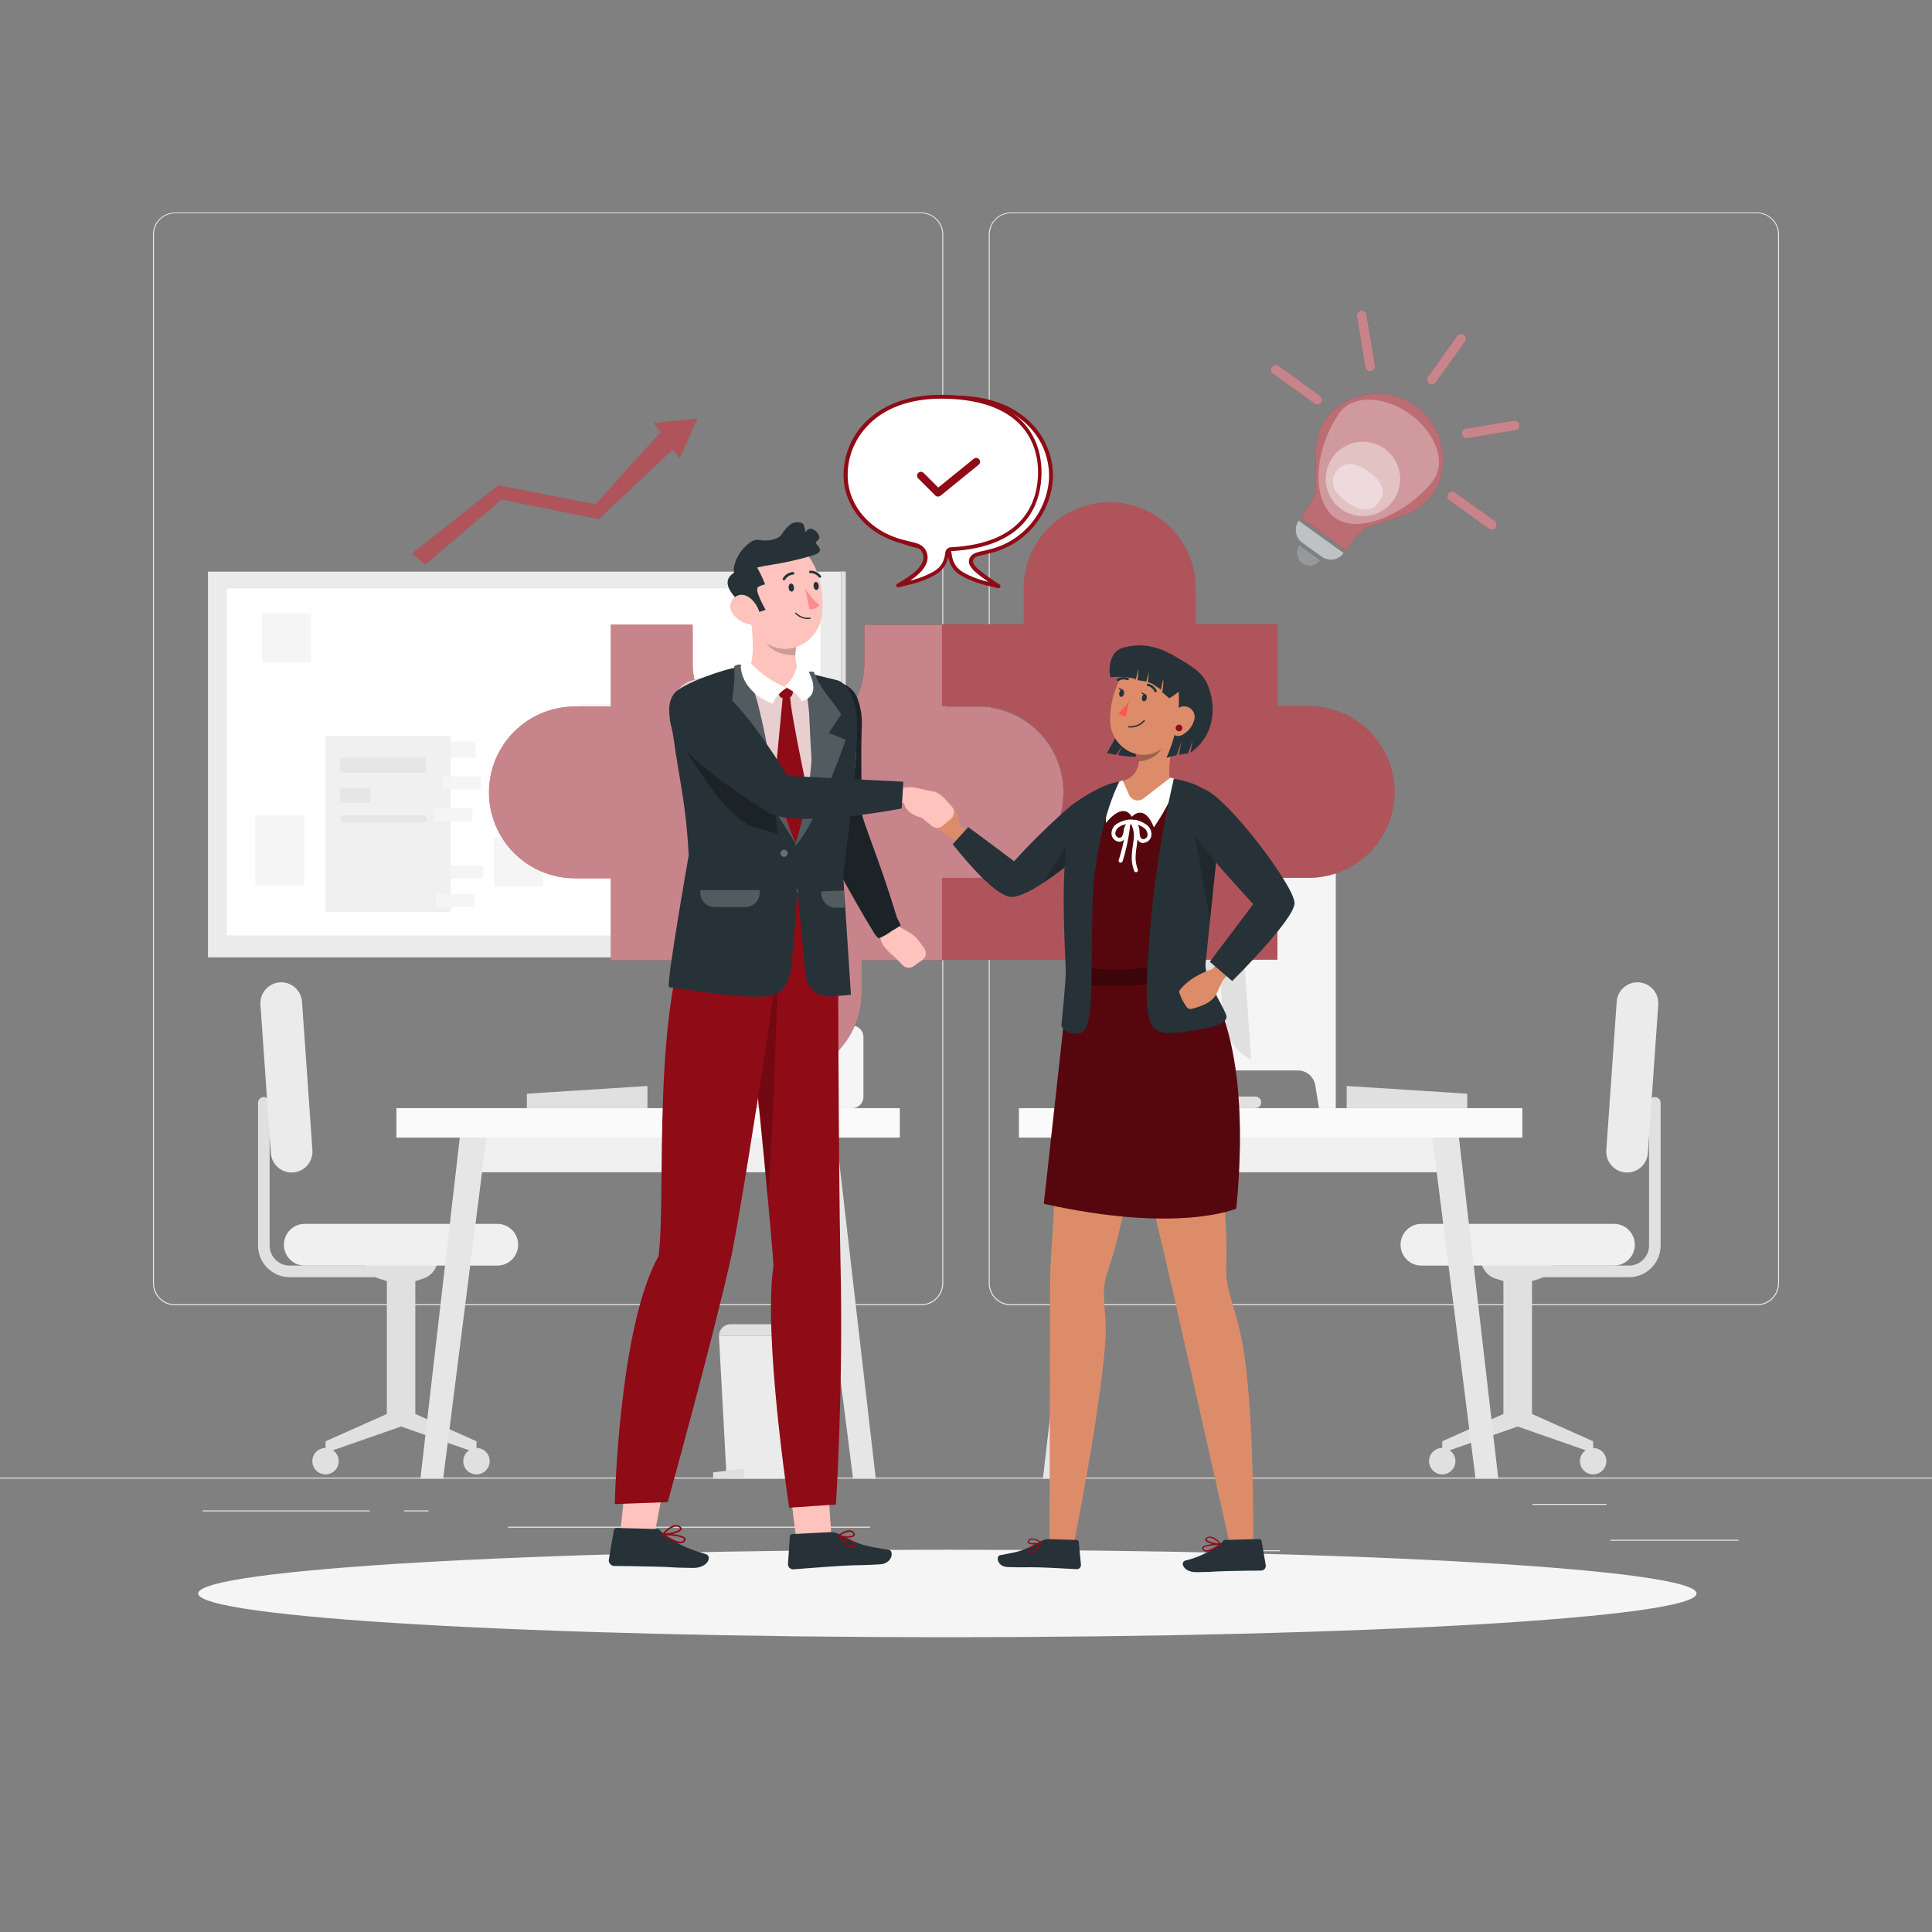 <svg width="500" height="500" viewBox="0 0 500 500" fill="none" xmlns="http://www.w3.org/2000/svg">
<rect x="0" y="0" width="500" height="500" fill="#808080" stroke="none"/>
<path d="M449.899 398.49H416.779V398.74H449.899V398.49Z" fill="#EBEBEB"/>
<path d="M331.219 401.211H322.529V401.461H331.219V401.211Z" fill="#EBEBEB"/>
<path d="M415.78 389.211H396.59V389.461H415.78V389.211Z" fill="#EBEBEB"/>
<path d="M95.651 390.891H52.461V391.141H95.651V390.891Z" fill="#EBEBEB"/>
<path d="M110.891 390.891H104.561V391.141H110.891V390.891Z" fill="#EBEBEB"/>
<path d="M225.151 395.109H131.471V395.359H225.151V395.109Z" fill="#EBEBEB"/>
<path d="M238.4 337.8H45.3C43.785 337.8 42.333 337.198 41.262 336.128C40.191 335.057 39.59 333.604 39.59 332.09V60.66C39.603 59.154 40.21 57.715 41.28 56.655C42.349 55.595 43.794 55 45.3 55H238.4C239.15 55 239.892 55.148 240.585 55.435C241.278 55.722 241.907 56.142 242.437 56.672C242.968 57.203 243.388 57.832 243.675 58.525C243.962 59.218 244.11 59.96 244.11 60.71V332.09C244.11 332.84 243.962 333.582 243.675 334.275C243.388 334.968 242.968 335.597 242.437 336.128C241.907 336.658 241.278 337.078 240.585 337.365C239.892 337.652 239.15 337.8 238.4 337.8ZM45.3 55.2C43.853 55.203 42.465 55.779 41.442 56.802C40.419 57.825 39.843 59.213 39.84 60.66V332.09C39.843 333.537 40.419 334.924 41.442 335.948C42.465 336.971 43.853 337.547 45.3 337.55H238.4C239.847 337.547 241.234 336.971 242.258 335.948C243.281 334.924 243.857 333.537 243.86 332.09V60.66C243.857 59.213 243.281 57.825 242.258 56.802C241.234 55.779 239.847 55.203 238.4 55.2H45.3Z" fill="#EBEBEB"/>
<path d="M454.701 337.8H261.601C260.086 337.8 258.634 337.198 257.563 336.128C256.492 335.057 255.891 333.604 255.891 332.09V60.66C255.904 59.154 256.511 57.715 257.581 56.655C258.65 55.595 260.095 55 261.601 55H454.701C456.215 55 457.667 55.602 458.738 56.672C459.809 57.743 460.411 59.196 460.411 60.71V332.09C460.411 333.604 459.809 335.057 458.738 336.128C457.667 337.198 456.215 337.8 454.701 337.8ZM261.601 55.2C260.153 55.203 258.766 55.779 257.743 56.802C256.719 57.825 256.143 59.213 256.141 60.66V332.09C256.143 333.537 256.719 334.924 257.743 335.948C258.766 336.971 260.153 337.547 261.601 337.55H454.701C456.148 337.547 457.535 336.971 458.559 335.948C459.582 334.924 460.158 333.537 460.161 332.09V60.66C460.158 59.213 459.582 57.825 458.559 56.802C457.535 55.779 456.148 55.203 454.701 55.2H261.601Z" fill="#EBEBEB"/>
<path d="M500 382.4H0V382.65H500V382.4Z" fill="#EBEBEB"/>
<path d="M396.301 330.54H421.551C422.63 330.541 423.698 330.33 424.696 329.918C425.693 329.506 426.599 328.901 427.363 328.139C428.126 327.376 428.732 326.471 429.145 325.474C429.558 324.477 429.771 323.409 429.771 322.33V285.42C429.771 285.022 429.613 284.641 429.331 284.359C429.05 284.078 428.669 283.92 428.271 283.92C427.873 283.92 427.491 284.078 427.21 284.359C426.929 284.641 426.771 285.022 426.771 285.42V322.33C426.768 323.713 426.217 325.038 425.238 326.015C424.26 326.991 422.933 327.54 421.551 327.54H396.301V330.54Z" fill="#E0E0E0"/>
<path d="M389.08 365.931V331.551L387.08 330.911C385.973 330.564 385.005 329.872 384.318 328.937C383.631 328.002 383.26 326.871 383.26 325.711H402.3C402.3 326.871 401.929 328.002 401.242 328.937C400.555 329.872 399.587 330.564 398.48 330.911L396.48 331.551V365.931L412.3 373.001V376.001L392.77 369.181L373.25 376.001V373.001L389.08 365.931Z" fill="#E0E0E0"/>
<path d="M367.871 327.54H417.681C419.114 327.54 420.489 326.972 421.503 325.959C422.517 324.947 423.088 323.574 423.091 322.14C423.091 320.706 422.521 319.33 421.506 318.315C420.492 317.3 419.116 316.73 417.681 316.73H367.871C366.436 316.73 365.06 317.3 364.046 318.315C363.031 319.33 362.461 320.706 362.461 322.14C362.464 323.574 363.035 324.947 364.049 325.959C365.063 326.972 366.438 327.54 367.871 327.54Z" fill="#F0F0F0"/>
<path d="M426.471 298.41L429.161 260C429.26 258.572 428.79 257.164 427.852 256.082C426.915 255.001 425.588 254.335 424.161 254.23C422.734 254.131 421.327 254.602 420.247 255.539C419.167 256.476 418.503 257.804 418.401 259.23L415.711 297.67C415.609 299.098 416.079 300.508 417.016 301.59C417.954 302.672 419.283 303.337 420.711 303.44C422.142 303.536 423.552 303.06 424.632 302.117C425.712 301.174 426.373 299.84 426.471 298.41Z" fill="#EBEBEB"/>
<path d="M408.891 378.15C408.891 378.827 409.091 379.489 409.468 380.052C409.844 380.614 410.379 381.053 411.004 381.311C411.63 381.57 412.318 381.637 412.982 381.504C413.645 381.371 414.255 381.045 414.732 380.565C415.21 380.086 415.535 379.476 415.666 378.812C415.797 378.147 415.728 377.46 415.467 376.835C415.207 376.21 414.767 375.677 414.203 375.302C413.64 374.927 412.977 374.729 412.301 374.73C411.395 374.733 410.528 375.095 409.889 375.736C409.25 376.377 408.891 377.245 408.891 378.15Z" fill="#E0E0E0"/>
<path d="M369.83 378.15C369.83 378.827 370.031 379.488 370.406 380.051C370.782 380.613 371.316 381.051 371.941 381.31C372.566 381.569 373.254 381.637 373.917 381.505C374.581 381.373 375.19 381.047 375.668 380.569C376.147 380.09 376.472 379.481 376.604 378.818C376.736 378.154 376.669 377.467 376.41 376.842C376.151 376.217 375.713 375.683 375.15 375.307C374.588 374.931 373.927 374.73 373.25 374.73C372.343 374.73 371.473 375.091 370.832 375.732C370.19 376.374 369.83 377.243 369.83 378.15Z" fill="#E0E0E0"/>
<path d="M100.259 330.54H74.999C73.92 330.541 72.852 330.33 71.854 329.918C70.857 329.506 69.951 328.901 69.188 328.139C68.424 327.376 67.818 326.471 67.405 325.474C66.992 324.477 66.779 323.409 66.779 322.33V285.42C66.779 285.022 66.937 284.641 67.219 284.359C67.5 284.078 67.882 283.92 68.279 283.92C68.677 283.92 69.059 284.078 69.34 284.359C69.621 284.641 69.779 285.022 69.779 285.42V322.33C69.782 323.713 70.333 325.038 71.312 326.015C72.29 326.991 73.617 327.54 74.999 327.54H100.249L100.259 330.54Z" fill="#E0E0E0"/>
<path d="M107.48 365.931V331.551L109.48 330.911C110.587 330.564 111.555 329.872 112.242 328.937C112.929 328.002 113.3 326.871 113.3 325.711H94.3C94.3 326.871 94.671 328.002 95.358 328.937C96.045 329.872 97.012 330.564 98.12 330.911L100.12 331.551V365.931L84.26 373.001V376.001L103.79 369.181L123.32 376.001V373.001L107.48 365.931Z" fill="#E0E0E0"/>
<path d="M128.691 327.54H78.881C77.448 327.54 76.073 326.972 75.059 325.959C74.044 324.947 73.473 323.574 73.471 322.14C73.471 320.706 74.041 319.33 75.055 318.315C76.07 317.3 77.446 316.73 78.881 316.73H128.691C130.126 316.73 131.502 317.3 132.516 318.315C133.531 319.33 134.101 320.706 134.101 322.14C134.098 323.574 133.527 324.947 132.513 325.959C131.498 326.972 130.124 327.54 128.691 327.54Z" fill="#F0F0F0"/>
<path d="M70.09 298.41L67.4 260C67.301 258.572 67.771 257.164 68.708 256.082C69.645 255.001 70.973 254.335 72.4 254.23C73.826 254.131 75.234 254.602 76.314 255.539C77.393 256.476 78.057 257.804 78.16 259.23L80.85 297.67C80.951 299.098 80.482 300.508 79.544 301.59C78.607 302.672 77.278 303.337 75.85 303.44C74.419 303.536 73.009 303.06 71.929 302.117C70.849 301.174 70.187 299.84 70.09 298.41Z" fill="#EBEBEB"/>
<path d="M87.67 378.15C87.67 378.827 87.469 379.489 87.093 380.052C86.717 380.614 86.182 381.053 85.556 381.311C84.931 381.57 84.243 381.637 83.579 381.504C82.915 381.371 82.306 381.045 81.828 380.565C81.35 380.086 81.025 379.476 80.895 378.812C80.764 378.147 80.833 377.46 81.093 376.835C81.354 376.21 81.794 375.677 82.357 375.302C82.921 374.927 83.583 374.729 84.26 374.73C85.165 374.733 86.033 375.095 86.672 375.736C87.311 376.377 87.67 377.245 87.67 378.15Z" fill="#E0E0E0"/>
<path d="M126.731 378.15C126.731 378.827 126.53 379.489 126.154 380.052C125.777 380.614 125.243 381.053 124.617 381.311C123.992 381.57 123.303 381.637 122.64 381.504C121.976 381.371 121.367 381.045 120.889 380.565C120.411 380.086 120.086 379.476 119.955 378.812C119.824 378.147 119.893 377.46 120.154 376.835C120.414 376.21 120.854 375.677 121.418 375.302C121.982 374.927 122.644 374.729 123.321 374.73C124.226 374.733 125.093 375.095 125.732 375.736C126.372 376.377 126.731 377.245 126.731 378.15Z" fill="#E0E0E0"/>
<path d="M207.571 382.691H188.061L186.061 345.711H209.571L207.571 382.691Z" fill="#EBEBEB"/>
<path d="M192.561 382.691H184.561V381.051L192.561 380.051V382.691Z" fill="#E0E0E0"/>
<path d="M189.001 342.711H206.561C207.356 342.711 208.119 343.027 208.682 343.59C209.244 344.152 209.561 344.915 209.561 345.711H186.061C186.061 344.915 186.377 344.152 186.939 343.59C187.502 343.027 188.265 342.711 189.061 342.711H189.001Z" fill="#E0E0E0"/>
<path d="M167.56 286.791H136.35V283.051L167.56 281.051V286.791Z" fill="#E0E0E0"/>
<path d="M213.73 290.6H121.4V303.38H213.73V290.6Z" fill="#F0F0F0"/>
<path d="M232.87 286.789H102.59V294.409H232.87V286.789Z" fill="#FAFAFA"/>
<path d="M220.77 382.69H226.65L216.47 294.41H209.57L220.77 382.69Z" fill="#E6E6E6"/>
<path d="M125.891 294.41H118.991L108.801 382.69H114.691L125.891 294.41Z" fill="#E6E6E6"/>
<path d="M199.18 284.891C196.514 271.644 193.847 258.397 191.18 245.151C190.79 243.251 187.9 244.061 188.28 245.941L195.9 283.791H179.4C179.003 283.791 178.621 283.949 178.34 284.23C178.058 284.511 177.9 284.893 177.9 285.291C177.9 285.688 178.058 286.07 178.34 286.351C178.621 286.633 179.003 286.791 179.4 286.791H197.73C197.96 286.785 198.185 286.729 198.39 286.625C198.594 286.52 198.773 286.372 198.912 286.189C199.051 286.007 199.148 285.795 199.194 285.57C199.241 285.346 199.236 285.113 199.18 284.891Z" fill="#E0E0E0"/>
<path d="M180.5 274.23L185.64 200.74C187.537 202.098 189.054 203.92 190.047 206.031C191.039 208.143 191.474 210.473 191.31 212.8L187.8 263.08C187.636 265.407 186.879 267.653 185.601 269.605C184.323 271.557 182.567 273.149 180.5 274.23Z" fill="#FAFAFA"/>
<path d="M220.549 265.43H212.189C210.587 265.43 209.289 266.728 209.289 268.33V283.89C209.289 285.491 210.587 286.79 212.189 286.79H220.549C222.151 286.79 223.449 285.491 223.449 283.89V268.33C223.449 266.728 222.151 265.43 220.549 265.43Z" fill="#F5F5F5"/>
<path d="M214.891 257.471C212.681 257.471 210.891 258.021 210.891 258.701C210.891 259.381 212.691 258.461 214.891 258.461C215.181 258.461 215.461 258.461 215.741 258.461V263.311H217.001V258.651C218.141 258.871 218.891 259.091 218.891 258.651C218.891 258.001 217.101 257.471 214.891 257.471Z" fill="#E0E0E0"/>
<path d="M218.619 261.77H214.109V266.28H218.619V261.77Z" fill="#F0F0F0"/>
<path d="M282.83 303.381H375.16V290.601H282.83V303.381Z" fill="#F0F0F0"/>
<path d="M263.7 294.41H393.98V286.79H263.7V294.41Z" fill="#FAFAFA"/>
<path d="M275.79 382.69H269.91L280.09 294.41H286.99L275.79 382.69Z" fill="#E6E6E6"/>
<path d="M370.68 294.41H377.57L387.76 382.69H381.87L370.68 294.41Z" fill="#E6E6E6"/>
<path d="M348.52 286.791H379.73V283.051L348.52 281.051V286.791Z" fill="#E0E0E0"/>
<path d="M285.73 219.711V286.791H290.06L291.06 280.791C291.244 279.738 291.793 278.784 292.611 278.097C293.428 277.409 294.462 277.032 295.53 277.031H335.9C336.969 277.032 338.003 277.409 338.82 278.097C339.638 278.784 340.187 279.738 340.37 280.791L341.37 286.791H345.7V219.711H285.73Z" fill="#F5F5F5"/>
<path d="M305.129 284.891C307.796 271.644 310.463 258.397 313.129 245.151C313.519 243.251 316.409 244.061 316.029 245.941L308.409 283.791H324.909C325.307 283.791 325.689 283.949 325.97 284.23C326.251 284.511 326.409 284.893 326.409 285.291C326.409 285.688 326.251 286.07 325.97 286.351C325.689 286.633 325.307 286.791 324.909 286.791H306.579C306.35 286.785 306.125 286.729 305.92 286.625C305.715 286.52 305.537 286.372 305.398 286.189C305.258 286.007 305.162 285.795 305.116 285.57C305.069 285.346 305.074 285.113 305.129 284.891Z" fill="#E0E0E0"/>
<path d="M323.811 274.23L318.671 200.74C316.774 202.098 315.257 203.92 314.264 206.031C313.271 208.143 312.836 210.473 313.001 212.8L316.511 263.08C316.673 265.408 317.429 267.655 318.707 269.607C319.985 271.559 321.742 273.151 323.811 274.23Z" fill="#E0E0E0"/>
<path d="M217.66 147.939H53.83V247.769H217.66V147.939Z" fill="#EBEBEB"/>
<path d="M218.88 147.9H217.68V247.73H218.88V147.9Z" fill="#E0E0E0"/>
<path d="M59.779 152.27H58.789V242.1H59.779V152.27Z" fill="#E0E0E0"/>
<path d="M212.319 152.27H58.69V242.1H212.319V152.27Z" fill="white"/>
<path d="M113.109 191.839V196.119H123.089V191.839H113.109Z" fill="#F5F5F5"/>
<path d="M115.061 224.051V227.381H125.041V224.051H115.061Z" fill="#F5F5F5"/>
<path d="M116.68 190.439H84.26V235.999H116.68V190.439Z" fill="#F0F0F0"/>
<path d="M112.82 231.41V234.74H122.8V231.41H112.82Z" fill="#F5F5F5"/>
<path d="M114.48 200.949V204.279H124.46V200.949H114.48Z" fill="#F5F5F5"/>
<path d="M112.289 209.221V212.551H122.269V209.221H112.289Z" fill="#F5F5F5"/>
<path d="M110.18 196.039H88.08V199.959H110.18V196.039Z" fill="#E6E6E6"/>
<path d="M110.53 212.79H88.43L88.08 211.01H110.17L110.53 212.79Z" fill="#E6E6E6"/>
<path d="M95.92 203.881H88.08V207.801H95.92V203.881Z" fill="#E6E6E6"/>
<path d="M162.689 182.211H150.029V200.391H162.689V182.211Z" fill="#F5F5F5"/>
<path d="M78.75 211.02H66.09V229.2H78.75V211.02Z" fill="#F5F5F5"/>
<path d="M80.471 158.779H67.811V171.439H80.471V158.779Z" fill="#F5F5F5"/>
<path d="M140.49 216.82H127.83V229.48H140.49V216.82Z" fill="#F5F5F5"/>
<path d="M202.67 183.779H170.25V229.339H202.67V183.779Z" fill="#F5F5F5"/>
<path d="M197.979 190.369H174.689V190.869H197.979V190.369Z" fill="#E0E0E0"/>
<path d="M186.58 190.859H186.08V224.599H186.58V190.859Z" fill="#E0E0E0"/>
<path d="M197.279 190.859H196.779V224.599H197.279V190.859Z" fill="#E0E0E0"/>
<path d="M177.08 190.859H176.58V224.599H177.08V190.859Z" fill="#E0E0E0"/>
<path d="M175.41 190.859H174.91V224.599H175.41V190.859Z" fill="#E0E0E0"/>
<path d="M196.78 192.641H175.16V193.141H196.78V192.641Z" fill="#E0E0E0"/>
<path d="M245.179 423.71C352.262 423.71 439.069 418.642 439.069 412.39C439.069 406.138 352.262 401.07 245.179 401.07C138.097 401.07 51.289 406.138 51.289 412.39C51.289 418.642 138.097 423.71 245.179 423.71Z" fill="#F5F5F5"/>
<path d="M275.201 205.07C275.201 210.961 272.863 216.61 268.7 220.779C264.538 224.947 258.891 227.292 253.001 227.3H244.921V248.48H223.001V257.17C222.877 262.983 220.482 268.516 216.327 272.583C212.173 276.651 206.59 278.929 200.776 278.929C194.962 278.929 189.379 276.651 185.224 272.583C181.07 268.516 178.674 262.983 178.551 257.17V248.48H158.081V227.3H148.781C142.885 227.3 137.231 224.958 133.062 220.789C128.893 216.62 126.551 210.966 126.551 205.07C126.551 199.174 128.893 193.52 133.062 189.351C137.231 185.182 142.885 182.84 148.781 182.84H158.081V161.66H179.261V171C179.198 173.958 179.726 176.9 180.815 179.651C181.904 182.402 183.531 184.909 185.601 187.023C187.671 189.137 190.142 190.817 192.87 191.964C195.598 193.111 198.527 193.702 201.486 193.702C204.445 193.702 207.374 193.111 210.102 191.964C212.829 190.817 215.301 189.137 217.371 187.023C219.441 184.909 221.068 182.402 222.156 179.651C223.245 176.9 223.774 173.958 223.711 171V161.7H244.891V182.88H253.001C258.884 182.888 264.525 185.228 268.686 189.388C272.848 193.547 275.19 199.187 275.201 205.07Z" fill="#8F0B16"/>
<g opacity="0.5">
<path d="M275.201 205.07C275.201 210.961 272.863 216.61 268.7 220.779C264.538 224.947 258.891 227.292 253.001 227.3H244.921V248.48H223.001V257.17C222.877 262.983 220.482 268.516 216.327 272.583C212.173 276.651 206.59 278.929 200.776 278.929C194.962 278.929 189.379 276.651 185.224 272.583C181.07 268.516 178.674 262.983 178.551 257.17V248.48H158.081V227.3H148.781C142.885 227.3 137.231 224.958 133.062 220.789C128.893 216.62 126.551 210.966 126.551 205.07C126.551 199.174 128.893 193.52 133.062 189.351C137.231 185.182 142.885 182.84 148.781 182.84H158.081V161.66H179.261V171C179.198 173.958 179.726 176.9 180.815 179.651C181.904 182.402 183.531 184.909 185.601 187.023C187.671 189.137 190.142 190.817 192.87 191.964C195.598 193.111 198.527 193.702 201.486 193.702C204.445 193.702 207.374 193.111 210.102 191.964C212.829 190.817 215.301 189.137 217.371 187.023C219.441 184.909 221.068 182.402 222.156 179.651C223.245 176.9 223.774 173.958 223.711 171V161.7H244.891V182.88H253.001C258.884 182.888 264.525 185.228 268.686 189.388C272.848 193.547 275.19 199.187 275.201 205.07Z" fill="white"/>
</g>
<path d="M253.081 227.19H243.781V248.37H330.601V227.19H338.671C344.567 227.19 350.221 224.847 354.39 220.679C358.559 216.51 360.901 210.855 360.901 204.96C360.901 199.064 358.559 193.409 354.39 189.241C350.221 185.072 344.567 182.73 338.671 182.73H330.601V161.55H309.421V152.25C309.421 146.354 307.079 140.699 302.91 136.531C298.741 132.362 293.087 130.02 287.191 130.02C281.295 130.02 275.641 132.362 271.472 136.531C267.303 140.699 264.961 146.354 264.961 152.25V161.55H243.781V182.73H253.081C258.977 182.73 264.631 185.072 268.8 189.241C272.969 193.409 275.311 199.064 275.311 204.96C275.311 210.855 272.969 216.51 268.8 220.679C264.631 224.847 258.977 227.19 253.081 227.19Z" fill="#8F0B16"/>
<g opacity="0.3">
<path d="M253.081 227.19H243.781V248.37H330.601V227.19H338.671C344.567 227.19 350.221 224.847 354.39 220.679C358.559 216.51 360.901 210.855 360.901 204.96C360.901 199.064 358.559 193.409 354.39 189.241C350.221 185.072 344.567 182.73 338.671 182.73H330.601V161.55H309.421V152.25C309.421 146.354 307.079 140.699 302.91 136.531C298.741 132.362 293.087 130.02 287.191 130.02C281.295 130.02 275.641 132.362 271.472 136.531C267.303 140.699 264.961 146.354 264.961 152.25V161.55H243.781V182.73H253.081C258.977 182.73 264.631 185.072 268.8 189.241C272.969 193.409 275.311 199.064 275.311 204.96C275.311 210.855 272.969 216.51 268.8 220.679C264.631 224.847 258.977 227.19 253.081 227.19Z" fill="white"/>
</g>
<path d="M258.381 151.729L256.511 151.259C254.498 150.845 252.536 150.211 250.661 149.369L250.411 149.249C248.571 148.359 246.271 147.249 245.781 143.379C245.773 143.135 245.679 142.902 245.517 142.719C245.354 142.537 245.133 142.416 244.891 142.379C227.751 141.549 221.781 132.479 221.771 122.379C221.771 112.479 228.281 103.129 246.771 102.909C263.911 102.699 272.491 113.249 271.971 124.119C271.631 131.059 266.191 140.569 255.841 142.729C254.571 143.159 252.311 143.239 251.521 144.379C251.345 144.656 251.252 144.977 251.252 145.304C251.252 145.632 251.345 145.953 251.521 146.229C251.893 146.798 252.348 147.307 252.871 147.739C254.711 149.319 258.381 151.729 258.381 151.729Z" fill="white"/>
<path d="M258.381 152.229H258.261L256.391 151.769C254.344 151.343 252.349 150.696 250.441 149.839L250.201 149.719C248.351 148.829 245.811 147.609 245.291 143.459C245.291 143.369 245.201 142.879 244.861 142.859C224.351 141.859 221.281 129.609 221.271 122.399C221.271 116.489 223.741 102.709 246.771 102.399C257.641 102.289 263.771 106.279 267.051 109.679C268.903 111.585 270.342 113.854 271.276 116.342C272.21 118.83 272.621 121.484 272.481 124.139C272.139 128.664 270.353 132.96 267.386 136.395C264.419 139.829 260.429 142.221 256.001 143.219C255.582 143.354 255.155 143.461 254.721 143.539C253.651 143.759 252.441 144.009 251.991 144.669C251.869 144.861 251.803 145.085 251.803 145.314C251.803 145.542 251.869 145.766 251.991 145.959C252.337 146.485 252.758 146.956 253.241 147.359C255.031 148.899 258.661 151.279 258.701 151.309C258.799 151.372 258.871 151.469 258.904 151.581C258.937 151.692 258.929 151.812 258.881 151.919C258.842 152.017 258.772 152.099 258.682 152.155C258.592 152.211 258.487 152.237 258.381 152.229ZM247.291 103.399H246.781C224.641 103.669 222.261 116.749 222.271 122.399C222.271 129.259 225.221 140.909 244.911 141.859C245.28 141.897 245.623 142.069 245.875 142.341C246.127 142.613 246.271 142.968 246.281 143.339C246.741 146.939 248.801 147.939 250.631 148.819L250.881 148.939C252.458 149.663 254.107 150.216 255.801 150.589C254.691 149.819 253.421 148.889 252.551 148.139C251.991 147.672 251.506 147.122 251.111 146.509C250.876 146.155 250.751 145.739 250.751 145.314C250.751 144.889 250.876 144.473 251.111 144.119C251.781 143.119 253.201 142.839 254.461 142.579C254.911 142.479 255.351 142.389 255.681 142.279C259.914 141.347 263.734 139.079 266.578 135.808C269.421 132.538 271.137 128.439 271.471 124.119C271.605 121.6 271.217 119.081 270.331 116.72C269.444 114.359 268.079 112.207 266.321 110.399C263.241 107.179 257.441 103.399 247.291 103.399Z" fill="#8F0B16"/>
<path d="M238.001 147.529C239.191 146.179 239.751 144.829 239.451 143.589C238.831 140.979 236.521 141.019 235.031 140.519C224.681 138.349 219.241 130.849 218.901 123.909C218.381 113.039 226.961 102.479 244.101 102.689C262.601 102.919 269.101 112.269 269.101 122.159C269.101 132.229 263.101 141.299 245.981 142.159C245.411 142.159 245.151 142.709 245.081 143.159C244.601 147.029 242.301 148.159 240.461 149.029L240.211 149.149C238.335 149.986 236.373 150.62 234.361 151.039L232.491 151.499C232.491 151.499 236.371 149.349 238.001 147.529Z" fill="white"/>
<path d="M232.461 151.999C232.36 152.001 232.262 151.972 232.178 151.917C232.094 151.861 232.029 151.782 231.991 151.689C231.946 151.577 231.944 151.452 231.985 151.338C232.025 151.224 232.105 151.129 232.211 151.069C232.211 151.069 236.071 148.919 237.591 147.189C238.721 145.889 239.171 144.719 238.931 143.699C238.501 141.889 237.191 141.579 235.811 141.249C235.471 141.169 235.131 141.089 234.811 140.989C223.911 138.709 218.671 130.769 218.341 123.929C218.202 121.274 218.612 118.618 219.547 116.128C220.481 113.638 221.919 111.368 223.771 109.459C227.051 106.069 233.181 102.039 244.051 102.179C267.051 102.469 269.561 116.239 269.551 122.179C269.551 129.389 266.471 141.649 245.961 142.639C245.621 142.639 245.541 143.139 245.531 143.239C245.011 147.379 242.471 148.609 240.621 149.499L240.381 149.619C238.456 150.475 236.444 151.122 234.381 151.549L232.501 152.009L232.461 151.999ZM243.551 103.179C233.391 103.179 227.551 106.959 224.551 110.179C222.793 111.988 221.428 114.14 220.542 116.501C219.655 118.862 219.267 121.381 219.401 123.899C219.711 130.359 224.701 137.899 235.131 140.039C235.461 140.149 235.771 140.219 236.131 140.299C237.511 140.629 239.411 141.079 239.981 143.479C240.301 144.839 239.781 146.309 238.421 147.869C237.544 148.782 236.564 149.591 235.501 150.279C237.063 149.913 238.584 149.39 240.041 148.719L240.291 148.599C242.111 147.719 244.181 146.719 244.641 143.119C244.647 142.747 244.79 142.39 245.043 142.117C245.295 141.844 245.64 141.674 246.011 141.639C265.691 140.689 268.641 129.039 268.651 122.169C268.651 116.559 266.281 103.479 244.131 103.169L243.551 103.179Z" fill="#8F0B16"/>
<path d="M238.391 123.149L242.751 127.509L252.601 119.529" fill="white"/>
<path d="M242.752 128.51C242.62 128.511 242.489 128.486 242.368 128.436C242.246 128.386 242.135 128.313 242.042 128.22L237.682 123.86C237.577 123.771 237.492 123.66 237.432 123.536C237.372 123.412 237.338 123.277 237.333 123.139C237.327 123.002 237.351 122.864 237.401 122.736C237.451 122.608 237.527 122.491 237.625 122.394C237.722 122.296 237.839 122.22 237.967 122.17C238.096 122.119 238.233 122.096 238.371 122.101C238.508 122.107 238.643 122.141 238.768 122.201C238.892 122.261 239.002 122.346 239.092 122.45L242.822 126.17L251.972 118.76C252.072 118.67 252.19 118.601 252.319 118.557C252.447 118.513 252.583 118.496 252.718 118.507C252.853 118.517 252.985 118.555 253.105 118.618C253.225 118.681 253.331 118.768 253.416 118.873C253.502 118.978 253.565 119.1 253.602 119.23C253.639 119.36 253.649 119.497 253.632 119.631C253.615 119.766 253.57 119.895 253.502 120.012C253.433 120.129 253.341 120.23 253.232 120.31L243.382 128.31C243.2 128.446 242.978 128.517 242.752 128.51Z" fill="#8F0B16"/>
<path d="M370.119 99.43C370.378 99.524 370.661 99.53 370.924 99.449C371.188 99.368 371.417 99.203 371.579 98.98L379.159 88.4C379.257 88.267 379.327 88.115 379.365 87.955C379.403 87.794 379.409 87.627 379.382 87.464C379.355 87.301 379.296 87.145 379.208 87.005C379.12 86.865 379.004 86.745 378.869 86.65C378.598 86.458 378.262 86.381 377.934 86.435C377.607 86.489 377.313 86.671 377.119 86.94L369.539 97.52C369.441 97.653 369.371 97.805 369.333 97.966C369.294 98.126 369.288 98.293 369.316 98.456C369.343 98.619 369.402 98.775 369.49 98.915C369.578 99.055 369.693 99.175 369.829 99.27C369.918 99.337 370.015 99.391 370.119 99.43Z" fill="#8F0B16"/>
<path d="M379.08 113.361C379.285 113.436 379.505 113.457 379.72 113.421L392.29 111.341C392.6 111.267 392.87 111.078 393.047 110.812C393.223 110.547 393.292 110.224 393.24 109.91C393.188 109.596 393.019 109.312 392.766 109.118C392.514 108.923 392.197 108.831 391.88 108.861L379.31 110.941C379.038 110.988 378.789 111.124 378.601 111.326C378.413 111.529 378.297 111.788 378.271 112.063C378.245 112.338 378.31 112.614 378.456 112.849C378.602 113.083 378.822 113.263 379.08 113.361Z" fill="#8F0B16"/>
<path d="M340.46 104.61C340.744 104.71 341.055 104.705 341.336 104.595C341.617 104.486 341.85 104.279 341.991 104.013C342.133 103.747 342.174 103.439 342.108 103.144C342.041 102.85 341.872 102.59 341.63 102.41L330.73 94.6C330.464 94.457 330.155 94.415 329.861 94.482C329.567 94.549 329.307 94.721 329.129 94.964C328.951 95.208 328.867 95.508 328.893 95.808C328.919 96.109 329.053 96.39 329.27 96.6L340.17 104.41C340.256 104.491 340.354 104.558 340.46 104.61Z" fill="#8F0B16"/>
<path d="M385.641 137.001C385.926 137.107 386.24 137.106 386.525 136.999C386.809 136.891 387.046 136.684 387.19 136.416C387.333 136.147 387.375 135.836 387.307 135.539C387.24 135.242 387.067 134.98 386.821 134.801L376.571 127.451C376.436 127.355 376.284 127.286 376.122 127.248C375.961 127.21 375.794 127.205 375.63 127.232C375.467 127.259 375.31 127.317 375.17 127.405C375.029 127.492 374.907 127.607 374.811 127.741C374.714 127.876 374.645 128.028 374.607 128.189C374.57 128.351 374.564 128.518 374.591 128.681C374.618 128.845 374.677 129.001 374.764 129.142C374.852 129.283 374.966 129.405 375.101 129.501L385.351 136.841C385.441 136.906 385.538 136.959 385.641 137.001Z" fill="#8F0B16"/>
<path d="M354.149 96C354.355 96.076 354.578 96.097 354.795 96.06C355.011 96.024 355.215 95.931 355.384 95.792C355.554 95.652 355.685 95.471 355.763 95.265C355.841 95.06 355.864 94.837 355.829 94.62L353.659 81.51C353.643 81.338 353.592 81.171 353.508 81.019C353.425 80.868 353.311 80.735 353.174 80.629C353.037 80.524 352.88 80.448 352.712 80.405C352.544 80.363 352.37 80.356 352.199 80.384C352.028 80.412 351.865 80.475 351.72 80.569C351.575 80.663 351.45 80.786 351.355 80.93C351.259 81.074 351.194 81.237 351.164 81.407C351.134 81.577 351.139 81.752 351.179 81.92L353.349 95C353.38 95.224 353.47 95.434 353.611 95.611C353.752 95.787 353.938 95.921 354.149 96Z" fill="#8F0B16"/>
<g opacity="0.5">
<path d="M370.119 99.43C370.378 99.524 370.661 99.53 370.924 99.449C371.188 99.368 371.417 99.203 371.579 98.98L379.159 88.4C379.257 88.267 379.327 88.115 379.365 87.955C379.403 87.794 379.409 87.627 379.382 87.464C379.355 87.301 379.296 87.145 379.208 87.005C379.12 86.865 379.004 86.745 378.869 86.65C378.598 86.458 378.262 86.381 377.934 86.435C377.607 86.489 377.313 86.671 377.119 86.94L369.539 97.52C369.441 97.653 369.371 97.805 369.333 97.966C369.294 98.126 369.288 98.293 369.316 98.456C369.343 98.619 369.402 98.775 369.49 98.915C369.578 99.055 369.693 99.175 369.829 99.27C369.918 99.337 370.015 99.391 370.119 99.43Z" fill="white"/>
<path d="M379.08 113.361C379.285 113.436 379.505 113.457 379.72 113.421L392.29 111.341C392.6 111.267 392.87 111.078 393.047 110.812C393.223 110.547 393.292 110.224 393.24 109.91C393.188 109.596 393.019 109.312 392.766 109.118C392.514 108.923 392.197 108.831 391.88 108.861L379.31 110.941C379.038 110.988 378.789 111.124 378.601 111.326C378.413 111.529 378.297 111.788 378.271 112.063C378.245 112.338 378.31 112.614 378.456 112.849C378.602 113.083 378.822 113.263 379.08 113.361Z" fill="white"/>
<path d="M340.46 104.61C340.744 104.71 341.055 104.705 341.336 104.595C341.617 104.486 341.85 104.279 341.991 104.013C342.133 103.747 342.174 103.439 342.108 103.144C342.041 102.85 341.872 102.59 341.63 102.41L330.73 94.6C330.464 94.457 330.155 94.415 329.861 94.482C329.567 94.549 329.307 94.721 329.129 94.964C328.951 95.208 328.867 95.508 328.893 95.808C328.919 96.109 329.053 96.39 329.27 96.6L340.17 104.41C340.256 104.491 340.354 104.558 340.46 104.61Z" fill="white"/>
<path d="M385.641 137.001C385.926 137.107 386.24 137.106 386.525 136.999C386.809 136.891 387.046 136.684 387.19 136.416C387.333 136.147 387.375 135.836 387.307 135.539C387.24 135.242 387.067 134.98 386.821 134.801L376.571 127.451C376.436 127.355 376.284 127.286 376.122 127.248C375.961 127.21 375.794 127.205 375.63 127.232C375.467 127.259 375.31 127.317 375.17 127.405C375.029 127.492 374.907 127.607 374.811 127.741C374.714 127.876 374.645 128.028 374.607 128.189C374.57 128.351 374.564 128.518 374.591 128.681C374.618 128.845 374.677 129.001 374.764 129.142C374.852 129.283 374.966 129.405 375.101 129.501L385.351 136.841C385.441 136.906 385.538 136.959 385.641 137.001Z" fill="white"/>
<path d="M354.149 96C354.355 96.076 354.578 96.097 354.795 96.06C355.011 96.024 355.215 95.931 355.384 95.792C355.554 95.652 355.685 95.471 355.763 95.265C355.841 95.06 355.864 94.837 355.829 94.62L353.659 81.51C353.643 81.338 353.592 81.171 353.508 81.019C353.425 80.868 353.311 80.735 353.174 80.629C353.037 80.524 352.88 80.448 352.712 80.405C352.544 80.363 352.37 80.356 352.199 80.384C352.028 80.412 351.865 80.475 351.72 80.569C351.575 80.663 351.45 80.786 351.355 80.93C351.259 81.074 351.194 81.237 351.164 81.407C351.134 81.577 351.139 81.752 351.179 81.92L353.349 95C353.38 95.224 353.47 95.434 353.611 95.611C353.752 95.787 353.938 95.921 354.149 96Z" fill="white"/>
</g>
<path d="M343.23 108.189C345.967 104.808 349.896 102.604 354.209 102.032C358.522 101.46 362.889 102.564 366.413 105.115C369.937 107.666 372.349 111.471 373.152 115.747C373.955 120.023 373.088 124.444 370.73 128.099C366.73 133.609 359.66 134.159 353.73 136.519C351.89 137.249 348.33 142.369 348.33 142.369L336.67 133.919C336.67 133.919 340.42 128.919 340.54 126.969C340.93 120.599 339.24 113.699 343.23 108.189Z" fill="#8F0B16"/>
<path opacity="0.4" d="M343.23 108.189C345.967 104.808 349.896 102.604 354.209 102.032C358.522 101.46 362.889 102.564 366.413 105.115C369.937 107.666 372.349 111.471 373.152 115.747C373.955 120.023 373.088 124.444 370.73 128.099C366.73 133.609 359.66 134.159 353.73 136.519C351.89 137.249 348.33 142.369 348.33 142.369L336.67 133.919C336.67 133.919 340.42 128.919 340.54 126.969C340.93 120.599 339.24 113.699 343.23 108.189Z" fill="white"/>
<path d="M337 140.471L342 144.071C342.439 144.39 342.937 144.619 343.465 144.745C343.992 144.871 344.54 144.892 345.076 144.807C345.611 144.721 346.125 144.531 346.587 144.247C347.05 143.963 347.452 143.59 347.77 143.151L336.1 134.711C335.46 135.596 335.196 136.697 335.364 137.776C335.533 138.855 336.121 139.824 337 140.471Z" fill="#263238"/>
<path d="M337 145.78C337.723 146.303 338.624 146.517 339.505 146.377C340.386 146.236 341.175 145.752 341.7 145.03L336.25 141.08C335.727 141.803 335.513 142.704 335.653 143.585C335.794 144.466 336.278 145.256 337 145.78Z" fill="#263238"/>
<path opacity="0.5" d="M337 145.78C337.723 146.303 338.624 146.517 339.505 146.377C340.386 146.236 341.175 145.752 341.7 145.03L336.25 141.08C335.727 141.803 335.513 142.704 335.653 143.585C335.794 144.466 336.278 145.256 337 145.78Z" fill="white"/>
<g opacity="0.7">
<path d="M337 140.471L342 144.071C342.439 144.39 342.937 144.619 343.465 144.745C343.992 144.871 344.54 144.892 345.076 144.807C345.611 144.721 346.125 144.531 346.587 144.247C347.05 143.963 347.452 143.59 347.77 143.151L336.1 134.711C335.46 135.596 335.196 136.697 335.364 137.776C335.533 138.855 336.121 139.824 337 140.471Z" fill="white"/>
</g>
<path opacity="0.3" d="M346.7 106.81C340.47 115.5 338.86 129.24 345.57 134.04C352.28 138.84 365.57 131.74 370.99 124.22C374.31 119.59 371.57 111.93 364.86 107.13C358.15 102.33 350 102.18 346.7 106.81Z" fill="white"/>
<path opacity="0.4" d="M344.91 118.33C343.799 119.878 343.171 121.72 343.107 123.624C343.043 125.528 343.545 127.408 344.55 129.027C345.554 130.646 347.016 131.93 348.751 132.717C350.486 133.505 352.415 133.76 354.295 133.451C356.175 133.141 357.921 132.281 359.312 130.979C360.703 129.678 361.676 127.993 362.11 126.137C362.543 124.282 362.416 122.34 361.745 120.557C361.074 118.774 359.889 117.23 358.34 116.12C356.266 114.634 353.686 114.032 351.168 114.446C348.65 114.861 346.399 116.258 344.91 118.33Z" fill="white"/>
<path opacity="0.4" d="M345.889 121.999C343.709 124.999 345.509 127.719 348.549 129.899C351.589 132.079 354.699 132.899 356.879 129.899C359.059 126.899 357.219 124.219 354.189 122.039C351.159 119.859 348.059 118.999 345.889 121.999Z" fill="white"/>
<path d="M106.66 143.25L110.07 146.09L129.79 129.24L154.97 134.33L174.16 116.23L175.88 118.59L180.43 108.33L169.27 109.52L170.99 111.88L154.15 130.53L128.94 125.63L106.66 143.25Z" fill="#8F0B16"/>
<g opacity="0.3">
<path d="M106.66 143.25L110.07 146.09L129.79 129.24L154.97 134.33L174.16 116.23L175.88 118.59L180.43 108.33L169.27 109.52L170.99 111.88L154.15 130.53L128.94 125.63L106.66 143.25Z" fill="white"/>
</g>
<path d="M293.099 290.719C293.679 299.779 291.439 311.439 289.299 320.129C287.529 327.309 286.299 329.289 285.829 332.469C285.319 336.089 286.419 341.469 286.139 346.019C285.069 364.019 277.749 400.419 277.749 400.419L271.609 400.029L271.769 329.559L275.769 261.279L299.999 267.739C302.419 280.999 293.099 290.719 293.099 290.719Z" fill="#DD8C6A"/>
<path d="M324.279 401.671L318.699 401.511L303.209 332.711L287.549 266.141L312.659 265.391C318.659 277.391 312.569 289.391 312.569 289.391C315.699 297.921 316.889 309.731 317.319 318.681C317.679 326.061 317.029 328.321 317.509 331.491C318.069 335.111 319.829 339.921 320.879 344.391C324.999 362.131 324.279 401.671 324.279 401.671Z" fill="#DD8C6A"/>
<path d="M242.499 204.59L245.419 208.43C248.329 209.33 248.269 213.66 248.269 213.66C248.899 214.15 254.819 217.89 256.199 219.1L252.709 222.86C251.199 220.55 245.949 216.64 245.949 216.64C245.949 216.64 238.809 212.27 237.639 210.71C236.469 209.15 238.419 204.51 238.419 204.51L242.499 204.59Z" fill="#DD8C6A"/>
<path d="M250.579 214.05C255.369 217.54 262.439 222.89 262.439 222.89C266.204 218.73 270.175 214.761 274.339 211C276.92 208.55 279.873 206.525 283.089 205L281.859 219.39C278.069 222.65 266.189 232.51 261.549 232.11C257.719 231.78 250.609 223.57 246.549 218.49L250.579 214.05Z" fill="#263238"/>
<path opacity="0.2" d="M270.15 228.31C272.68 224.04 279.62 212.83 279.62 212.83L281.28 216.6L280.16 220.74C278.4 222.22 272.69 226.46 270.15 228.31Z" fill="black"/>
<path d="M315.71 212.28C314.693 225.457 312.803 238.553 310.05 251.48C310.05 251.48 324.7 263.48 319.95 312.77C319.95 312.77 305.13 319.33 270.15 311.53L276.8 251.26C276.8 251.26 275.26 212.09 279.42 207.72C283.1 203.84 299.15 198.72 311.42 204.8C312.798 205.479 313.941 206.554 314.705 207.886C315.469 209.218 315.819 210.748 315.71 212.28Z" fill="#8F0B16"/>
<path opacity="0.4" d="M315.71 212.28C314.693 225.457 312.803 238.553 310.05 251.48C310.05 251.48 324.7 263.48 319.95 312.77C319.95 312.77 305.13 319.33 270.15 311.53L276.8 251.26C276.8 251.26 275.26 212.09 279.42 207.72C283.1 203.84 299.15 198.72 311.42 204.8C312.798 205.479 313.941 206.554 314.705 207.886C315.469 209.218 315.819 210.748 315.71 212.28Z" fill="black"/>
<path opacity="0.3" d="M298.68 250.16C298.68 250.16 287.95 252.02 280.41 250.16V254.76C280.41 254.76 286.02 255.57 298.68 254.76V250.16Z" fill="black"/>
<path d="M304.92 188C303.5 192 301.65 199.15 303.17 203.26C303.351 203.738 303.363 204.263 303.205 204.748C303.047 205.234 302.727 205.651 302.3 205.93C299.21 208.16 294.18 209.93 290.4 209.56C285.55 209.03 286.81 205.56 288.05 203.71C288.38 203.21 288.9 202.5 289.49 202.39C294.26 201.58 295.17 198 294.8 194.39L304.92 188Z" fill="#DD8C6A"/>
<path opacity="0.3" d="M300.799 190.609L294.799 194.359C294.879 195.244 294.879 196.135 294.799 197.019C296.001 196.983 297.176 196.653 298.222 196.059C299.268 195.465 300.152 194.624 300.799 193.609C301.499 192.339 301.289 190.839 300.799 190.609Z" fill="black"/>
<path d="M289.169 190.051L286.459 194.921C287.299 194.991 288.059 195.271 288.899 195.341C289.319 194.681 289.819 194.031 290.239 193.341C290.079 194.021 289.529 194.751 289.359 195.421C290.85 195.695 292.363 195.839 293.879 195.851C293.955 195.627 293.985 195.39 293.966 195.154C293.947 194.919 293.88 194.69 293.769 194.481C292.966 192.672 291.549 191.206 289.769 190.341L289.169 190.051Z" fill="#263238"/>
<path d="M306.809 181.429C305.059 187.659 304.349 191.429 300.459 193.949C294.609 197.789 287.459 193.199 287.289 186.579C287.159 180.579 290.049 171.419 296.769 170.249C299.068 169.841 301.435 170.36 303.352 171.693C305.269 173.025 306.58 175.062 306.999 177.359C307.248 178.713 307.183 180.105 306.809 181.429Z" fill="#DD8C6A"/>
<path d="M292.2 181.43C291.447 182.603 290.539 183.67 289.5 184.6C289.747 184.858 290.045 185.06 290.377 185.193C290.708 185.325 291.064 185.386 291.42 185.37L292.2 181.43Z" fill="#FF5652"/>
<path d="M299.05 179.14C299.099 179.15 299.15 179.15 299.2 179.14C299.272 179.104 299.328 179.041 299.355 178.965C299.383 178.889 299.381 178.805 299.35 178.73C299.152 178.281 298.851 177.885 298.47 177.576C298.089 177.266 297.64 177.052 297.16 176.95C297.079 176.939 296.997 176.96 296.931 177.008C296.866 177.057 296.822 177.13 296.81 177.21C296.798 177.291 296.819 177.373 296.868 177.439C296.916 177.504 296.989 177.548 297.07 177.56C297.448 177.647 297.801 177.822 298.1 178.07C298.399 178.319 298.635 178.634 298.79 178.99C298.816 179.036 298.854 179.074 298.9 179.1C298.945 179.127 298.997 179.14 299.05 179.14Z" fill="#263238"/>
<path d="M289.219 176.2C289.264 176.228 289.316 176.242 289.369 176.242C289.422 176.242 289.474 176.228 289.519 176.2C289.848 175.999 290.219 175.878 290.604 175.849C290.988 175.819 291.374 175.881 291.729 176.03C291.802 176.065 291.886 176.07 291.963 176.044C292.039 176.018 292.103 175.962 292.139 175.89C292.158 175.855 292.17 175.816 292.173 175.776C292.177 175.736 292.173 175.696 292.161 175.658C292.149 175.619 292.129 175.584 292.103 175.554C292.077 175.523 292.045 175.498 292.009 175.48C291.559 175.284 291.068 175.198 290.577 175.229C290.087 175.26 289.611 175.408 289.189 175.66C289.154 175.679 289.123 175.705 289.098 175.735C289.073 175.766 289.054 175.802 289.043 175.84C289.032 175.878 289.029 175.918 289.033 175.958C289.038 175.997 289.05 176.035 289.069 176.07C289.106 176.126 289.158 176.171 289.219 176.2Z" fill="#263238"/>
<path d="M302.939 201.221L295.939 206.641C295.641 206.873 295.293 207.033 294.923 207.108C294.553 207.183 294.171 207.172 293.806 207.075C293.441 206.979 293.103 206.799 292.819 206.55C292.535 206.301 292.313 205.99 292.169 205.641L290.579 202.001L288.719 202.481C288.506 202.531 288.312 202.641 288.158 202.796C288.004 202.952 287.897 203.147 287.849 203.361C287.479 205.071 286.119 209.251 286.199 213.001C286.199 213.001 290.489 207.261 292.909 211.391C292.909 211.391 296.069 207.661 298.619 214.111C300.251 211.765 301.696 209.294 302.939 206.721C304.249 203.661 305.129 202.001 305.129 202.001L302.939 201.221Z" fill="white"/>
<path d="M303.78 201.529C300.714 214.771 298.625 228.221 297.53 241.769C296.12 262.049 295.83 268.179 303.85 267.299C311.87 266.419 318.44 265.409 317.27 262.489C316.1 259.569 311.73 252.999 312 249.649C312.27 246.299 315.06 220.189 315.38 216.239C315.7 212.289 318.08 203.999 303.78 201.529Z" fill="#263238"/>
<path d="M305.15 256.76C305.05 256.22 306.97 254.27 309.15 252.91C310.603 252.043 312.145 251.335 313.75 250.8C313.75 250.8 318.23 245.53 319.47 244.1L322.93 247.1C320.676 249.175 318.53 251.365 316.5 253.66L314.64 257.59C313.971 258.538 313.074 259.302 312.03 259.81C310.857 260.354 309.635 260.786 308.38 261.1C308.139 261.163 307.884 261.148 307.652 261.056C307.419 260.965 307.223 260.801 307.09 260.59C306.255 259.417 305.601 258.126 305.15 256.76Z" fill="#DD8C6A"/>
<path d="M289.709 202.211C289.709 202.211 283.139 214.571 282.709 235.211C282.279 255.851 283.179 266.791 279.359 267.421C275.539 268.051 274.689 265.421 274.689 265.421C274.689 265.421 275.819 254.221 275.819 251.491C275.819 248.761 274.619 232.231 275.819 220.421C277.019 208.611 275.819 209.331 277.819 208.011C279.819 206.691 284.349 203.301 289.709 202.211Z" fill="#263238"/>
<path opacity="0.2" d="M313.149 238.491L309.209 215.881C309.209 215.881 312.459 219.191 314.869 221.731C314.409 226.351 313.729 232.871 313.149 238.491Z" fill="black"/>
<path d="M311.36 204.121C311.36 204.121 308.69 210.931 309.21 215.881C309.43 217.981 324.35 233.981 324.35 233.981L313.1 248.901L318.9 253.901C318.9 253.901 334.9 238.061 335.03 233.771C335.16 229.481 317.37 205.931 311.36 204.121Z" fill="#263238"/>
<path d="M296.78 180.69C296.68 181.21 296.32 181.57 295.98 181.51C295.64 181.45 295.44 180.97 295.55 180.44C295.66 179.91 296.01 179.56 296.35 179.62C296.69 179.68 296.88 180.16 296.78 180.69Z" fill="#263238"/>
<path d="M290.889 179.529C290.789 180.049 290.429 180.419 290.089 180.349C289.749 180.279 289.559 179.809 289.659 179.289C289.759 178.769 290.119 178.399 290.459 178.469C290.799 178.539 290.999 178.999 290.889 179.529Z" fill="#263238"/>
<path d="M290.6 178.52L289.42 177.92C289.42 177.92 289.88 179 290.6 178.52Z" fill="#263238"/>
<path d="M296.489 179.68L295.309 179.08C295.309 179.08 295.769 180.18 296.489 179.68Z" fill="#263238"/>
<path d="M293.13 188.27C292.797 188.296 292.463 188.296 292.13 188.27C292.107 188.27 292.085 188.265 292.064 188.256C292.043 188.247 292.024 188.233 292.009 188.216C291.994 188.199 291.983 188.179 291.976 188.157C291.969 188.135 291.967 188.113 291.97 188.09C291.973 188.047 291.992 188.006 292.023 187.976C292.055 187.946 292.097 187.93 292.14 187.93C292.858 187.992 293.581 187.886 294.251 187.621C294.921 187.355 295.52 186.937 296 186.4C296.015 186.383 296.033 186.369 296.054 186.36C296.075 186.351 296.097 186.346 296.12 186.346C296.143 186.346 296.165 186.351 296.186 186.36C296.207 186.369 296.225 186.383 296.24 186.4C296.272 186.432 296.29 186.475 296.29 186.52C296.29 186.565 296.272 186.608 296.24 186.64C295.447 187.557 294.336 188.14 293.13 188.27Z" fill="#263238"/>
<path d="M303.089 169.25C306.158 178.03 305.721 187.655 301.869 196.12C302.739 195.86 303.669 195.66 304.529 195.41C304.949 194.3 305.279 193.16 305.699 192.06C305.559 193.06 305.289 194.3 305.149 195.35L307.499 194.92C307.909 193.85 308.249 192.65 308.659 191.58C308.479 192.53 308.279 193.86 308.089 194.81C310.814 192.952 312.739 190.134 313.479 186.92C314.236 183.361 313.77 179.652 312.159 176.39C310.219 173 306.829 171.61 303.089 169.25Z" fill="#263238"/>
<path d="M308.999 186.53C308.517 188.09 307.439 189.398 305.999 190.17C304.089 191.17 302.679 189.59 302.829 187.55C302.949 185.72 304.099 182.98 306.199 182.8C306.663 182.763 307.129 182.844 307.553 183.035C307.978 183.226 308.347 183.522 308.626 183.894C308.905 184.266 309.086 184.703 309.151 185.164C309.217 185.625 309.164 186.095 308.999 186.53Z" fill="#DD8C6A"/>
<path d="M289.75 217.84C289.444 217.838 289.143 217.766 288.87 217.63C288.558 217.474 288.286 217.247 288.078 216.967C287.87 216.688 287.73 216.363 287.67 216.02C287.611 215.438 287.723 214.851 287.993 214.333C288.263 213.814 288.679 213.385 289.19 213.1C290.089 212.58 291.08 212.24 292.11 212.1H292.23H293.04C293.17 212.107 293.292 212.164 293.381 212.259C293.47 212.354 293.52 212.479 293.52 212.61C293.517 212.739 293.465 212.862 293.373 212.953C293.282 213.045 293.159 213.097 293.03 213.1C292.54 213.1 291.95 214.1 291.83 214.91V215.03C291.83 215.524 291.715 216.012 291.495 216.454C291.275 216.897 290.954 217.282 290.56 217.58C290.316 217.734 290.037 217.823 289.75 217.84ZM291.42 213.3C290.822 213.41 290.25 213.627 289.73 213.94C289.391 214.132 289.111 214.414 288.921 214.754C288.731 215.094 288.637 215.48 288.65 215.87C288.688 216.055 288.768 216.229 288.884 216.378C289 216.527 289.149 216.647 289.32 216.73C289.433 216.791 289.56 216.823 289.69 216.823C289.819 216.823 289.946 216.791 290.06 216.73C290.58 216.46 290.7 215.67 290.82 214.91V214.79C290.921 214.259 291.125 213.753 291.42 213.3Z" fill="white"/>
<path d="M295.859 218.171C295.521 218.172 295.19 218.071 294.909 217.881C294.543 217.547 294.262 217.131 294.088 216.666C293.914 216.202 293.853 215.703 293.909 215.211V215.091C293.909 214.301 293.389 213.231 292.909 213.161C292.781 213.146 292.664 213.081 292.583 212.98C292.503 212.878 292.465 212.749 292.479 212.621C292.49 212.493 292.55 212.374 292.647 212.289C292.745 212.205 292.871 212.163 292.999 212.171H293.809H293.929C294.939 212.415 295.893 212.849 296.739 213.451C297.214 213.79 297.579 214.26 297.79 214.804C298.002 215.347 298.05 215.94 297.929 216.511C297.836 216.848 297.662 217.157 297.424 217.413C297.185 217.669 296.889 217.864 296.559 217.981C296.34 218.088 296.103 218.152 295.859 218.171ZM294.499 213.461C294.737 213.956 294.876 214.493 294.909 215.041V215.171C294.909 215.931 294.989 216.721 295.469 217.061C295.58 217.127 295.705 217.166 295.833 217.174C295.962 217.183 296.091 217.161 296.209 217.111C296.388 217.046 296.55 216.941 296.682 216.804C296.813 216.668 296.912 216.502 296.969 216.321C297.021 215.941 296.969 215.554 296.817 215.201C296.666 214.849 296.421 214.545 296.109 214.321C295.625 213.946 295.081 213.655 294.499 213.461Z" fill="white"/>
<path d="M289.999 223.241C289.946 223.251 289.892 223.251 289.839 223.241C289.713 223.2 289.608 223.11 289.548 222.992C289.488 222.874 289.478 222.737 289.519 222.611C290.514 219.519 291.184 216.332 291.519 213.101C291.532 212.968 291.597 212.846 291.701 212.762C291.804 212.678 291.936 212.638 292.069 212.651C292.201 212.664 292.323 212.73 292.408 212.833C292.492 212.936 292.532 213.068 292.519 213.201C292.188 216.501 291.518 219.758 290.519 222.921C290.48 223.024 290.407 223.112 290.313 223.17C290.219 223.227 290.109 223.253 289.999 223.241Z" fill="white"/>
<path d="M293.999 225.73C293.901 225.73 293.804 225.7 293.722 225.645C293.641 225.59 293.577 225.511 293.539 225.42C293.15 224.417 292.931 223.356 292.889 222.28C292.888 221.188 292.978 220.097 293.159 219.02C293.239 218.48 293.319 217.94 293.369 217.4C293.622 215.905 293.35 214.368 292.599 213.05C292.563 212.996 292.537 212.934 292.524 212.87C292.511 212.806 292.51 212.739 292.523 212.675C292.535 212.61 292.561 212.549 292.597 212.494C292.633 212.439 292.68 212.392 292.734 212.355C292.789 212.318 292.85 212.293 292.914 212.28C292.979 212.266 293.045 212.266 293.11 212.279C293.174 212.291 293.236 212.316 293.291 212.353C293.345 212.389 293.393 212.436 293.429 212.49C294.314 213.997 294.643 215.766 294.359 217.49C294.309 218.05 294.229 218.61 294.149 219.16C293.975 220.178 293.889 221.208 293.889 222.24C293.926 223.202 294.122 224.152 294.469 225.05C294.516 225.174 294.513 225.31 294.46 225.432C294.408 225.553 294.311 225.649 294.189 225.7C294.128 225.721 294.064 225.731 293.999 225.73Z" fill="white"/>
<path d="M302.609 180.72C302.069 180.23 301.309 179.62 300.769 179.12C301.025 178.033 301.113 176.914 301.029 175.8C300.779 176.68 300.699 177.58 300.449 178.46L298.609 177.24C298.171 176.881 297.634 176.665 297.069 176.62C297.169 175.71 297.209 174.78 297.319 173.87C297.109 174.68 296.869 175.58 296.669 176.39C295.949 176.29 295.119 176.12 294.409 176.02C294.489 175.02 294.609 174.1 294.699 173.13C294.389 173.89 294.169 175.19 293.859 175.95L293.649 175.66C291.602 175.159 289.48 175.04 287.389 175.31C286.689 172.56 287.529 168.67 290.229 167.78C299.379 164.73 306.869 171.87 307.079 172.46C308.449 176.23 305.919 178.73 302.609 180.72Z" fill="#263238"/>
<path d="M306 188.399C306 188.571 305.949 188.74 305.853 188.883C305.758 189.026 305.622 189.137 305.463 189.203C305.304 189.269 305.129 189.286 304.96 189.253C304.791 189.219 304.636 189.136 304.515 189.014C304.393 188.893 304.31 188.738 304.276 188.569C304.243 188.4 304.26 188.225 304.326 188.066C304.392 187.907 304.503 187.772 304.646 187.676C304.79 187.58 304.958 187.529 305.13 187.529C305.361 187.529 305.582 187.621 305.745 187.784C305.908 187.947 306 188.169 306 188.399Z" fill="#8F0B16"/>
<path d="M269.52 398.78C264.69 401.43 264.15 401.48 258.82 402.49C257.65 402.71 258.06 405.49 260.82 405.55C265.33 405.69 264.95 405.55 268.82 405.63C272.1 405.71 276.05 405.99 278.66 406.1H278.75C279.035 406.08 279.3 405.947 279.488 405.732C279.675 405.516 279.77 405.235 279.75 404.95L279.18 399.01C279.164 398.885 279.104 398.769 279.011 398.683C278.917 398.597 278.797 398.546 278.67 398.54L271.23 398.33C270.63 398.323 270.039 398.478 269.52 398.78Z" fill="#263238"/>
<path d="M269.55 399.229C269.564 399.205 269.571 399.177 269.571 399.149C269.571 399.121 269.564 399.094 269.55 399.069C269.525 399.052 269.495 399.043 269.465 399.043C269.435 399.043 269.405 399.052 269.38 399.069C269.06 399.179 266.28 400.279 266.07 401.169C266.051 401.254 266.052 401.342 266.075 401.426C266.098 401.509 266.141 401.586 266.2 401.649C266.297 401.754 266.417 401.835 266.551 401.885C266.684 401.936 266.828 401.954 266.97 401.939C267.97 401.829 269.02 400.239 269.57 399.299L269.55 399.229ZM266.36 401.139C266.56 400.649 267.95 399.949 269.02 399.489C268.23 400.749 267.44 401.489 266.9 401.579C266.806 401.593 266.711 401.581 266.623 401.546C266.535 401.511 266.458 401.454 266.4 401.379C266.373 401.359 266.353 401.331 266.342 401.299C266.332 401.266 266.331 401.232 266.34 401.199L266.36 401.139Z" fill="#8F0B16"/>
<path d="M269.55 399.231C269.557 399.203 269.555 399.173 269.544 399.146C269.533 399.119 269.514 399.097 269.49 399.081C268.749 398.499 267.842 398.167 266.9 398.131C266.743 398.151 266.592 398.203 266.456 398.283C266.32 398.364 266.202 398.472 266.11 398.601C265.86 398.951 265.93 399.191 266.05 399.331C266.54 399.941 268.66 399.701 269.46 399.331C269.482 399.323 269.502 399.31 269.518 399.292C269.534 399.275 269.545 399.254 269.55 399.231ZM266.29 398.901L266.4 398.781C266.466 398.686 266.55 398.606 266.648 398.546C266.747 398.486 266.856 398.446 266.97 398.431C267.734 398.449 268.473 398.701 269.09 399.151C268.17 399.431 266.61 399.481 266.32 399.151C266.32 399.151 266.25 399.071 266.32 398.951L266.29 398.901Z" fill="#8F0B16"/>
<path d="M316.109 399.251C313.38 401.484 310.18 403.068 306.749 403.881C305.329 404.281 306.219 406.881 309.619 406.881C315.249 406.791 313.009 406.701 317.819 406.591C321.929 406.511 323.019 406.481 326.279 406.461H326.389C326.554 406.457 326.716 406.42 326.867 406.352C327.017 406.284 327.152 406.187 327.264 406.065C327.376 405.944 327.463 405.801 327.518 405.646C327.574 405.49 327.598 405.325 327.589 405.161L326.499 398.781C326.463 398.635 326.378 398.507 326.257 398.419C326.136 398.331 325.988 398.289 325.839 398.301L317.249 398.531C316.499 398.441 316.689 398.841 316.109 399.251Z" fill="#263238"/>
<path d="M316.07 399.749C316.089 399.723 316.1 399.692 316.1 399.659C316.1 399.627 316.089 399.595 316.07 399.569C316.057 399.536 316.035 399.508 316.007 399.486C315.979 399.465 315.945 399.452 315.91 399.449C315.48 399.449 311.75 399.569 311.16 400.449C311.109 400.528 311.082 400.62 311.082 400.714C311.082 400.808 311.109 400.9 311.16 400.979C311.241 401.127 311.354 401.255 311.49 401.354C311.627 401.452 311.784 401.519 311.95 401.549C313.13 401.789 315.05 400.549 316.11 399.779L316.07 399.749ZM311.51 400.549C311.94 400.109 313.87 399.889 315.32 399.819C313.86 400.819 312.61 401.309 311.96 401.199C311.851 401.181 311.748 401.137 311.659 401.07C311.571 401.004 311.499 400.918 311.45 400.819C311.428 400.789 311.416 400.752 311.416 400.714C311.416 400.677 311.428 400.64 311.45 400.609L311.51 400.549Z" fill="#8F0B16"/>
<path d="M316.069 399.75C316.087 399.725 316.096 399.695 316.096 399.665C316.096 399.635 316.087 399.605 316.069 399.58C315.999 399.53 314.749 397.9 313.409 397.69C313.024 397.617 312.626 397.688 312.289 397.89C311.839 398.16 311.829 398.43 311.909 398.61C312.229 399.39 314.829 399.92 315.909 399.85C315.942 399.847 315.974 399.836 316.001 399.819C316.029 399.802 316.052 399.778 316.069 399.75ZM312.359 398.24L312.489 398.11C312.736 397.964 313.028 397.915 313.309 397.97C314.174 398.233 314.94 398.749 315.509 399.45C314.299 399.4 312.449 398.91 312.259 398.45C312.259 398.45 312.259 398.34 312.389 398.23L312.359 398.24Z" fill="#8F0B16"/>
<path d="M228.079 241.29C226.669 244.07 231.359 247.48 231.359 247.48L233.579 249.75C233.943 250.146 234.44 250.394 234.975 250.446C235.51 250.497 236.046 250.349 236.479 250.03L238.669 248.47L238.739 248.42C239.189 248.076 239.487 247.571 239.571 247.011C239.655 246.451 239.518 245.881 239.189 245.42L237.719 243.42C237.123 242.601 236.36 241.919 235.479 241.42L231.269 239L228.079 241.29Z" fill="#FFC3BD"/>
<path d="M209.79 180.38C210.321 179.208 211.185 178.218 212.274 177.533C213.364 176.848 214.631 176.499 215.917 176.529C217.204 176.559 218.453 176.967 219.51 177.701C220.566 178.436 221.384 179.465 221.86 180.66L222 181.01C222.865 183.455 223.205 186.055 223 188.64C222.94 191.19 222.86 193.78 222.9 196.25C222.94 198.72 222.9 207.64 222.98 210.06C223.06 212.3 227.59 222.43 231.98 237.06C232.069 237.342 232.179 237.616 232.31 237.88L233.12 239.49C233.12 239.49 231.91 240.26 230.67 241C229.666 241.755 228.566 242.374 227.4 242.84C226.748 242.249 226.209 241.545 225.81 240.76C222.31 235.24 210.88 214.76 210.28 211.76C209.69 208.98 209.28 199.76 209.02 196.96C208.76 194.16 208.56 191.43 208.48 188.67C208.418 187.285 208.472 185.897 208.64 184.52C208.816 183.088 209.204 181.689 209.79 180.37V180.38Z" fill="#263238"/>
<path opacity="0.3" d="M209.79 180.38C210.321 179.208 211.185 178.218 212.274 177.533C213.364 176.848 214.631 176.499 215.917 176.529C217.204 176.559 218.453 176.967 219.51 177.701C220.566 178.436 221.384 179.465 221.86 180.66L222 181.01C222.865 183.455 223.205 186.055 223 188.64C222.94 191.19 222.86 193.78 222.9 196.25C222.94 198.72 222.9 207.64 222.98 210.06C223.06 212.3 227.59 222.43 231.98 237.06C232.069 237.342 232.179 237.616 232.31 237.88L233.12 239.49C233.12 239.49 231.91 240.26 230.67 241C229.666 241.755 228.566 242.374 227.4 242.84C226.748 242.249 226.209 241.545 225.81 240.76C222.31 235.24 210.88 214.76 210.28 211.76C209.69 208.98 209.28 199.76 209.02 196.96C208.76 194.16 208.56 191.43 208.48 188.67C208.418 187.285 208.472 185.897 208.64 184.52C208.816 183.088 209.204 181.689 209.79 180.37V180.38Z" fill="black"/>
<path d="M173.879 183.831C175.589 203.531 182.129 214.631 181.249 230.371C181.249 230.371 216.749 231.071 217.969 231.071C218.489 202.071 222.629 204.281 221.359 185.921C221.579 179.921 218.149 176.171 214.679 175.571L199.559 172.441L180.069 175.791C178.216 176.108 176.55 177.111 175.403 178.601C174.256 180.091 173.712 181.959 173.879 183.831Z" fill="#8F0B16"/>
<path d="M201.76 364.201L206.36 400.551L215.32 399.911L212.9 364.201H201.76Z" fill="#FFC3BD"/>
<path d="M217.5 325.71C218.31 359.99 216.33 389.37 216.33 389.37L204.24 390.19C204.24 390.19 197.43 345.71 200.18 327.54C200.05 323.72 195.63 275.95 194.11 266.92C191.36 250.71 188.42 239.59 188.42 239.59L216.87 238C216.87 238 217 304.13 217.5 325.71Z" fill="#8F0B16"/>
<g opacity="0.2">
<path d="M201.269 252.051C201.269 252.051 200.349 289.601 198.709 310.191C197.859 299.061 195.629 275.951 194.109 266.921L201.269 252.051Z" fill="black"/>
</g>
<path d="M163.909 364.871L160.219 399.321L169.149 398.351L175.629 364.441L163.909 364.871Z" fill="#FFC3BD"/>
<path d="M159.1 389.25L172.81 388.75C172.81 388.75 184.49 346.66 189.42 324.42C194.2 299.63 203.12 237.76 203.12 237.76L180.33 236C168.19 257.93 172.56 310.43 170.41 325.13C160.11 343.5 159.1 389.25 159.1 389.25Z" fill="#8F0B16"/>
<path d="M216.64 227H183.27C183.27 227 177.79 246.31 177.84 246.12C177.89 245.93 217 248 217 248L216.64 227Z" fill="#8F0B16"/>
<path d="M217 397.001C222.92 400.001 223.57 400.061 230 401.081C231.42 401.311 231 404.671 227.73 404.851C222.3 405.181 222.73 404.961 218.12 405.221C214.17 405.441 208.45 405.911 205.3 406.141H205.2C205.028 406.136 204.859 406.097 204.702 406.026C204.545 405.956 204.403 405.855 204.286 405.729C204.168 405.604 204.076 405.457 204.015 405.296C203.954 405.135 203.925 404.963 203.93 404.791L204.41 397.601C204.424 397.449 204.493 397.306 204.603 397.2C204.713 397.094 204.857 397.03 205.01 397.021L214.94 396.511C215.66 396.473 216.375 396.643 217 397.001Z" fill="#263238"/>
<path d="M217 397.521C217.7 398.641 219.06 400.521 220.23 400.611C220.402 400.626 220.576 400.599 220.736 400.533C220.896 400.467 221.038 400.363 221.15 400.231C221.221 400.154 221.271 400.06 221.295 399.959C221.32 399.857 221.318 399.751 221.29 399.651C221 398.581 217.61 397.361 217.23 397.241C217.192 397.226 217.151 397.223 217.112 397.232C217.073 397.24 217.037 397.261 217.01 397.291C216.993 397.321 216.984 397.356 216.984 397.391C216.984 397.425 216.993 397.46 217.01 397.491L217 397.521ZM220.93 399.751C220.94 399.789 220.939 399.83 220.929 399.868C220.918 399.907 220.898 399.942 220.87 399.971C220.801 400.062 220.709 400.133 220.604 400.177C220.498 400.221 220.383 400.236 220.27 400.221C219.61 400.171 218.64 399.221 217.63 397.781C218.95 398.291 220.63 399.091 220.91 399.671L220.93 399.751Z" fill="#8F0B16"/>
<path d="M217 397.601C218 398.001 220.55 398.211 221.12 397.461C221.25 397.291 221.34 396.991 221.02 396.581C220.898 396.428 220.747 396.301 220.575 396.209C220.403 396.116 220.215 396.059 220.02 396.041C218.71 395.881 217.02 397.221 216.93 397.271C216.906 397.293 216.886 397.321 216.874 397.352C216.862 397.384 216.857 397.417 216.86 397.451C216.86 397.489 216.874 397.525 216.9 397.553C216.926 397.581 216.962 397.598 217 397.601ZM220.82 396.991C220.846 397.027 220.859 397.071 220.859 397.116C220.859 397.16 220.846 397.204 220.82 397.241C220.48 397.681 218.6 397.681 217.48 397.371C218.209 396.809 219.091 396.481 220.01 396.431C220.148 396.445 220.282 396.488 220.402 396.557C220.523 396.626 220.628 396.719 220.71 396.831L220.85 396.971L220.82 396.991Z" fill="#8F0B16"/>
<path d="M171.35 396.63C173.77 398.75 177.24 400.69 182.66 402.21C184.37 402.69 183.29 405.87 179.19 405.78C172.4 405.68 175.1 405.56 169.3 405.44C164.3 405.34 163.03 405.3 159.09 405.27H159C158.8 405.268 158.604 405.225 158.422 405.145C158.24 405.064 158.076 404.947 157.94 404.801C157.805 404.655 157.7 404.483 157.633 404.296C157.566 404.108 157.537 403.909 157.55 403.71L158.86 396.01C158.904 395.833 159.01 395.678 159.158 395.572C159.307 395.465 159.488 395.415 159.67 395.43L170.03 395.71C170.89 395.65 170.67 396.13 171.35 396.63Z" fill="#263238"/>
<path d="M171.379 397.261C172.649 398.191 174.959 399.671 176.379 399.391C176.588 399.364 176.788 399.287 176.962 399.167C177.136 399.047 177.279 398.887 177.379 398.701C177.443 398.607 177.477 398.495 177.477 398.381C177.477 398.267 177.443 398.156 177.379 398.061C176.669 397.011 172.159 396.871 171.649 396.871C171.603 396.87 171.559 396.884 171.523 396.911C171.486 396.938 171.46 396.977 171.449 397.021C171.425 397.051 171.413 397.088 171.413 397.126C171.413 397.164 171.425 397.201 171.449 397.231L171.379 397.261ZM176.979 398.261C177.006 398.297 177.02 398.341 177.02 398.386C177.02 398.431 177.006 398.475 176.979 398.511C176.917 398.63 176.829 398.733 176.722 398.813C176.615 398.893 176.49 398.947 176.359 398.971C175.579 399.101 174.059 398.501 172.299 397.301C174.049 397.391 176.379 397.661 176.899 398.191L176.979 398.261Z" fill="#8F0B16"/>
<path d="M171.56 397.31C172.88 397.4 176.02 396.76 176.4 395.82C176.51 395.6 176.49 395.27 175.95 394.95C175.544 394.71 175.065 394.621 174.6 394.7C172.98 394.96 171.47 396.92 171.39 396.99C171.369 397.019 171.357 397.054 171.357 397.09C171.357 397.126 171.369 397.161 171.39 397.19C171.429 397.25 171.49 397.293 171.56 397.31ZM175.85 395.38C175.99 395.52 175.95 395.61 176.01 395.65C175.78 396.21 173.55 396.8 172.09 396.87C172.775 396.022 173.698 395.399 174.74 395.08C175.083 395.007 175.44 395.068 175.74 395.25L175.9 395.41L175.85 395.38Z" fill="#8F0B16"/>
<path opacity="0.8" d="M173.88 183.831C175.59 203.531 182.13 214.631 181.25 230.371C181.25 230.371 216.75 231.071 217.97 231.071C218.49 202.071 222.63 204.281 221.36 185.921C221.58 179.921 217.99 176.131 214.52 175.531L199.52 172.441L180.03 175.791C178.184 176.117 176.527 177.124 175.388 178.613C174.25 180.102 173.711 181.964 173.88 183.831Z" fill="white"/>
<path d="M210.75 213.141L206.75 220.261L199.51 212.551C199.51 212.361 202.61 180.001 202.61 180.001L204.48 179.861C204.3 183.791 210.75 213.141 210.75 213.141Z" fill="#8F0B16"/>
<path d="M209.55 178.63C211.264 192.461 209.849 206.5 205.41 219.71L208.41 252.05C209 256.74 212.01 257.66 214.7 257.91L220.22 257.47L218.22 226.61C218.22 226.61 222.73 192.61 221.69 184.91C221 179.83 219.32 177.85 218.12 176.82C217.605 176.388 216.99 176.092 216.33 175.96C214.23 175.52 208.05 173.85 208.33 173.96C208.61 174.07 209.55 178.63 209.55 178.63Z" fill="#263238"/>
<path d="M206.62 164.46C205.86 168.07 204.69 172.99 208.62 174.67C210.33 175.41 211.14 177.81 209.5 178.58C207.86 179.35 197.24 178.58 196.31 178.14C194.01 176.96 192.39 176.14 193.63 173.84C195.79 169.91 194.42 161.69 194.13 157.74L206.62 164.46Z" fill="#FFC3BD"/>
<path d="M205.539 178.201L205.049 179.751C205.015 179.929 204.928 180.093 204.799 180.221C204.671 180.35 204.507 180.437 204.329 180.471L202.459 180.611C202.308 180.612 202.161 180.565 202.039 180.477C201.917 180.389 201.826 180.264 201.779 180.121L200.869 178.741L203.199 177.371L205.539 178.201Z" fill="#8F0B16"/>
<path opacity="0.2" d="M196.609 163.451C197.177 164.838 197.99 166.112 199.009 167.211C200.459 168.871 203.189 169.601 205.829 169.601C205.919 167.853 206.18 166.118 206.609 164.421L206.059 164.131L196.609 163.451Z" fill="black"/>
<path d="M192 257.792C201 258.402 203.5 257.472 204.75 250.452C204.75 250.452 207.13 225.282 206.66 219.712C206.66 219.712 200.66 208.012 199.48 199.882C198.2 190.792 192.62 172.592 191.01 172.712C187.92 172.922 176.39 176.962 174.52 179.432C172.04 182.722 173.65 186.522 174.24 190.602C176.12 203.672 177.53 208.172 178.24 221.352C178.24 221.352 172.24 255.352 173.16 255.472C173.86 255.542 184.82 257.302 192 257.792Z" fill="#263238"/>
<path opacity="0.2" d="M181.25 230.371H196.61V231.061C196.61 232.037 196.222 232.973 195.532 233.663C194.842 234.353 193.906 234.741 192.93 234.741H184.93C183.954 234.741 183.018 234.353 182.328 233.663C181.638 232.973 181.25 232.037 181.25 231.061V230.371Z" fill="white"/>
<path opacity="0.2" d="M218.57 234.911H216.41C215.434 234.949 214.482 234.599 213.762 233.938C213.043 233.277 212.614 232.357 212.57 231.381V230.701L218.51 230.451L218.57 234.911Z" fill="white"/>
<path d="M212.67 159.401C211.67 166.551 203.38 170.671 197.56 165.851C194.19 163.071 193.56 159.611 192.68 154.201C192.55 153.381 192.42 152.521 192.27 151.601C192.029 150.174 192.111 148.711 192.51 147.321C192.668 146.74 192.886 146.177 193.16 145.641C194.161 143.617 195.84 142.008 197.905 141.095C199.97 140.181 202.289 140.021 204.46 140.641C211.59 142.721 213.56 153.001 212.67 159.401Z" fill="#FFC3BD"/>
<path d="M195.55 146.221C196.52 147.808 197.34 149.482 198 151.221C197.361 151.367 196.748 151.606 196.18 151.931C195.66 152.261 196.18 153.821 196.45 154.401C196.936 155.571 197.501 156.707 198.14 157.801C197.213 158.195 196.243 158.477 195.25 158.641C194.978 157.882 194.533 157.198 193.95 156.641C193.612 156.228 193.157 155.926 192.646 155.774C192.134 155.623 191.588 155.629 191.08 155.791C190.9 154.901 185.67 150.881 190.03 148.191C190.668 147.684 191.371 147.264 192.12 146.941L193.12 146.571C193.904 146.318 194.726 146.2 195.55 146.221Z" fill="#263238"/>
<path d="M191.32 154C193.55 153.49 195.62 155.94 196.32 157.8C197.14 159.86 196.16 161.97 193.86 161.56C193.003 161.397 192.187 161.065 191.46 160.584C190.732 160.104 190.107 159.484 189.62 158.76C189.312 158.362 189.109 157.893 189.029 157.395C188.95 156.898 188.998 156.389 189.167 155.915C189.336 155.441 189.622 155.017 189.999 154.682C190.375 154.347 190.829 154.113 191.32 154Z" fill="#FFC3BD"/>
<path d="M204.7 151C205.07 151 205.42 151.39 205.48 152C205.54 152.61 205.33 153.06 204.91 153.1C204.49 153.14 204.15 152.71 204.09 152.1C204.03 151.49 204.33 151.08 204.7 151Z" fill="#263238"/>
<path d="M211.11 150.58C211.48 150.58 211.83 150.97 211.89 151.58C211.95 152.19 211.7 152.64 211.32 152.68C210.94 152.72 210.6 152.29 210.54 151.73C210.48 151.17 210.74 150.63 211.11 150.58Z" fill="#263238"/>
<path d="M209.49 157.71C209.972 157.729 210.453 157.642 210.897 157.453C211.342 157.265 211.739 156.98 212.06 156.62C210.654 155.393 209.425 153.976 208.41 152.41L209.49 157.71Z" fill="#F98C8C"/>
<path d="M203.169 150.06C203.374 149.695 203.662 149.383 204.009 149.148C204.356 148.914 204.754 148.764 205.169 148.71H205.279C205.368 148.696 205.447 148.646 205.5 148.573C205.552 148.5 205.573 148.409 205.559 148.32C205.542 148.233 205.492 148.155 205.42 148.103C205.347 148.051 205.257 148.028 205.169 148.04C204.639 148.09 204.128 148.266 203.679 148.553C203.231 148.84 202.857 149.23 202.589 149.69C202.546 149.767 202.534 149.856 202.555 149.942C202.575 150.027 202.626 150.101 202.699 150.15C202.755 150.165 202.813 150.165 202.869 150.15C202.977 150.16 203.084 150.128 203.169 150.06Z" fill="#263238"/>
<path d="M212.379 149.481C212.449 149.426 212.494 149.346 212.505 149.258C212.516 149.17 212.492 149.082 212.439 149.011C212.118 148.587 211.699 148.246 211.219 148.016C210.739 147.787 210.211 147.675 209.679 147.691C209.636 147.695 209.595 147.707 209.556 147.727C209.518 147.748 209.485 147.775 209.458 147.809C209.43 147.843 209.41 147.881 209.399 147.923C209.387 147.965 209.384 148.008 209.389 148.051C209.402 148.135 209.446 148.211 209.513 148.263C209.58 148.315 209.665 148.34 209.749 148.331C210.17 148.324 210.586 148.418 210.964 148.604C211.341 148.79 211.669 149.063 211.919 149.401C211.953 149.445 211.997 149.48 212.048 149.503C212.098 149.526 212.154 149.535 212.209 149.531C212.269 149.525 212.326 149.508 212.379 149.481Z" fill="#263238"/>
<path d="M201.22 214.162C199.97 209.762 198.53 205.322 195.92 201.572C194.98 200.212 193.92 198.962 192.92 197.572C191.579 195.801 190.347 193.951 189.23 192.032C190.33 191.032 191.78 190.032 192.96 189.112L188.5 185.422C189.621 181.182 190.136 176.805 190.03 172.422C190.519 172.073 191.126 171.929 191.72 172.022C193.852 175.331 195.404 178.98 196.31 182.812C198.871 193.096 200.514 203.587 201.22 214.162Z" fill="#263238"/>
<path opacity="0.2" d="M206.129 218.611C206.059 218.521 205.999 218.411 205.929 218.301C203.089 213.881 190.169 193.701 189.269 192.021C190.379 191.021 191.829 190.021 193.009 189.101L188.549 185.411C189.665 181.171 190.18 176.795 190.079 172.411C190.565 172.064 191.168 171.92 191.759 172.011C193.105 174.1 194.224 176.325 195.099 178.651C195.604 180.006 196.022 181.392 196.349 182.801C198.879 192.741 201.519 208.941 205.969 218.171L206.129 218.611Z" fill="white"/>
<path d="M212.57 216.291C212.5 211.711 212.57 207.051 214 202.701C214.51 201.131 215.19 199.621 215.72 198.051C216.4 196.051 218.47 193.571 218.89 191.471C217.55 190.861 215.89 190.241 214.47 189.751L217.68 184.931C215.38 181.201 211.87 178.161 210.68 173.931C210.112 173.738 209.492 173.774 208.95 174.031C208.24 176.381 209.36 183.221 209.42 184.661C209.92 195.291 210.23 205.921 212.57 216.291Z" fill="#263238"/>
<path opacity="0.2" d="M218.89 191.47C216.4 198.29 211.21 212.47 206.13 218.61C205.97 218.8 205.82 218.98 205.66 219.15L205.93 218.3C205.927 218.254 205.927 218.207 205.93 218.16C210.56 203.16 209.93 195.01 209.44 184.62C209.38 183.18 208.26 176.15 208.97 173.81C209.238 173.68 209.528 173.605 209.825 173.588C210.122 173.571 210.419 173.612 210.7 173.71C211.87 177.93 215.38 181.15 217.7 184.88C216.64 186.49 215.57 188.09 214.5 189.7C215.85 190.24 217.55 190.86 218.89 191.47Z" fill="white"/>
<path opacity="0.3" d="M173.46 186.72C173.46 186.72 176.53 193.62 183.94 203.81C191.47 214.16 195.699 214.16 195.699 214.16L201.22 215.82C201.22 215.82 199.799 189.72 183.759 185.82C178.999 184.63 172.44 186.75 173.46 186.72Z" fill="black"/>
<path d="M236.199 203.711L227.949 204.091V208.631L236.199 207.471V203.711Z" fill="#FFC3BD"/>
<path d="M233.831 206.701C233.661 210.701 238.541 211.611 238.541 211.611L241.081 213.691C241.487 214.04 242.005 214.232 242.541 214.232C243.076 214.232 243.594 214.04 244.001 213.691L246.101 211.901L246.161 211.851C246.597 211.45 246.857 210.892 246.884 210.3C246.91 209.708 246.7 209.129 246.301 208.691L244.591 206.801C243.899 206.029 243.05 205.415 242.101 205.001L236.201 203.711L233.831 206.701Z" fill="#FFC3BD"/>
<path d="M174.269 181.22C172.569 184.54 173.329 188.38 175.369 191.5C180.009 198.56 195.309 207.94 198.369 210.01C205.289 214.73 233.369 209.23 233.369 209.23L233.779 202.3L203.779 200.8C203.779 200.8 193.709 184.03 186.779 178.91C183.289 176.35 176.649 176.57 174.269 181.22Z" fill="#263238"/>
<path d="M196.48 139.731C196.014 139.677 195.542 139.723 195.095 139.866C194.649 140.01 194.238 140.246 193.89 140.561C191.902 142.057 190.512 144.213 189.97 146.641C189.841 147.136 189.841 147.656 189.97 148.151C190.024 148.403 190.154 148.634 190.341 148.812C190.528 148.99 190.765 149.108 191.02 149.151C191.722 148.417 192.6 147.873 193.57 147.571C195.524 146.929 197.532 146.464 199.57 146.181C203.27 145.618 206.923 144.782 210.5 143.681C211.21 143.471 212.02 143.151 212.21 142.441C212.4 141.731 210.87 140.571 211.12 140.341C211.51 139.961 212.05 139.621 212.05 139.081C212.044 138.866 211.986 138.657 211.88 138.471C211.731 138.121 211.515 137.804 211.244 137.538C210.973 137.272 210.652 137.063 210.3 136.921C209.941 136.798 209.549 136.82 209.207 136.983C208.865 137.146 208.601 137.435 208.47 137.791C208.36 137.143 208.213 136.502 208.03 135.871C207.854 135.58 207.575 135.366 207.25 135.271C206.751 135.128 206.225 135.11 205.717 135.218C205.21 135.326 204.737 135.557 204.34 135.891C203.547 136.565 202.871 137.366 202.34 138.261C201.3 139.781 198.3 140.151 196.48 139.731Z" fill="#263238"/>
<path d="M205.82 158.8C205.805 158.785 205.793 158.767 205.784 158.748C205.776 158.728 205.771 158.707 205.771 158.685C205.771 158.664 205.776 158.643 205.784 158.623C205.793 158.603 205.805 158.585 205.82 158.57C205.848 158.543 205.886 158.527 205.925 158.527C205.965 158.527 206.002 158.543 206.03 158.57C206.487 159.052 207.052 159.419 207.677 159.641C208.303 159.863 208.972 159.935 209.63 159.85C209.674 159.847 209.717 159.861 209.75 159.889C209.784 159.917 209.805 159.957 209.81 160C209.813 160.041 209.8 160.082 209.774 160.113C209.748 160.145 209.711 160.165 209.67 160.17C208.966 160.264 208.249 160.188 207.58 159.95C206.911 159.712 206.307 159.318 205.82 158.8Z" fill="#263238"/>
<path d="M191.71 172.341L194.25 171.541C196.839 174.389 200.058 176.591 203.65 177.971C202.027 178.952 200.732 180.393 199.93 182.111C191.43 178.751 191.71 172.341 191.71 172.341Z" fill="white"/>
<path d="M208.639 172.78L206.329 172.17C206.329 172.17 205.149 176.98 202.719 177.55C206.829 179.38 207.419 181.48 207.419 181.48C213.539 179.83 208.639 172.78 208.639 172.78Z" fill="white"/>
<path opacity="0.3" d="M203.84 220.902C203.826 221.084 203.758 221.258 203.646 221.402C203.533 221.547 203.381 221.654 203.207 221.712C203.034 221.77 202.847 221.776 202.67 221.728C202.494 221.681 202.335 221.582 202.214 221.445C202.093 221.307 202.016 221.138 201.991 220.956C201.966 220.775 201.995 220.591 202.075 220.426C202.155 220.261 202.281 220.124 202.438 220.03C202.596 219.937 202.777 219.892 202.96 219.902C203.083 219.909 203.204 219.941 203.315 219.996C203.426 220.05 203.526 220.126 203.607 220.219C203.689 220.312 203.752 220.42 203.792 220.537C203.831 220.654 203.848 220.778 203.84 220.902Z" fill="white"/>
</svg>
